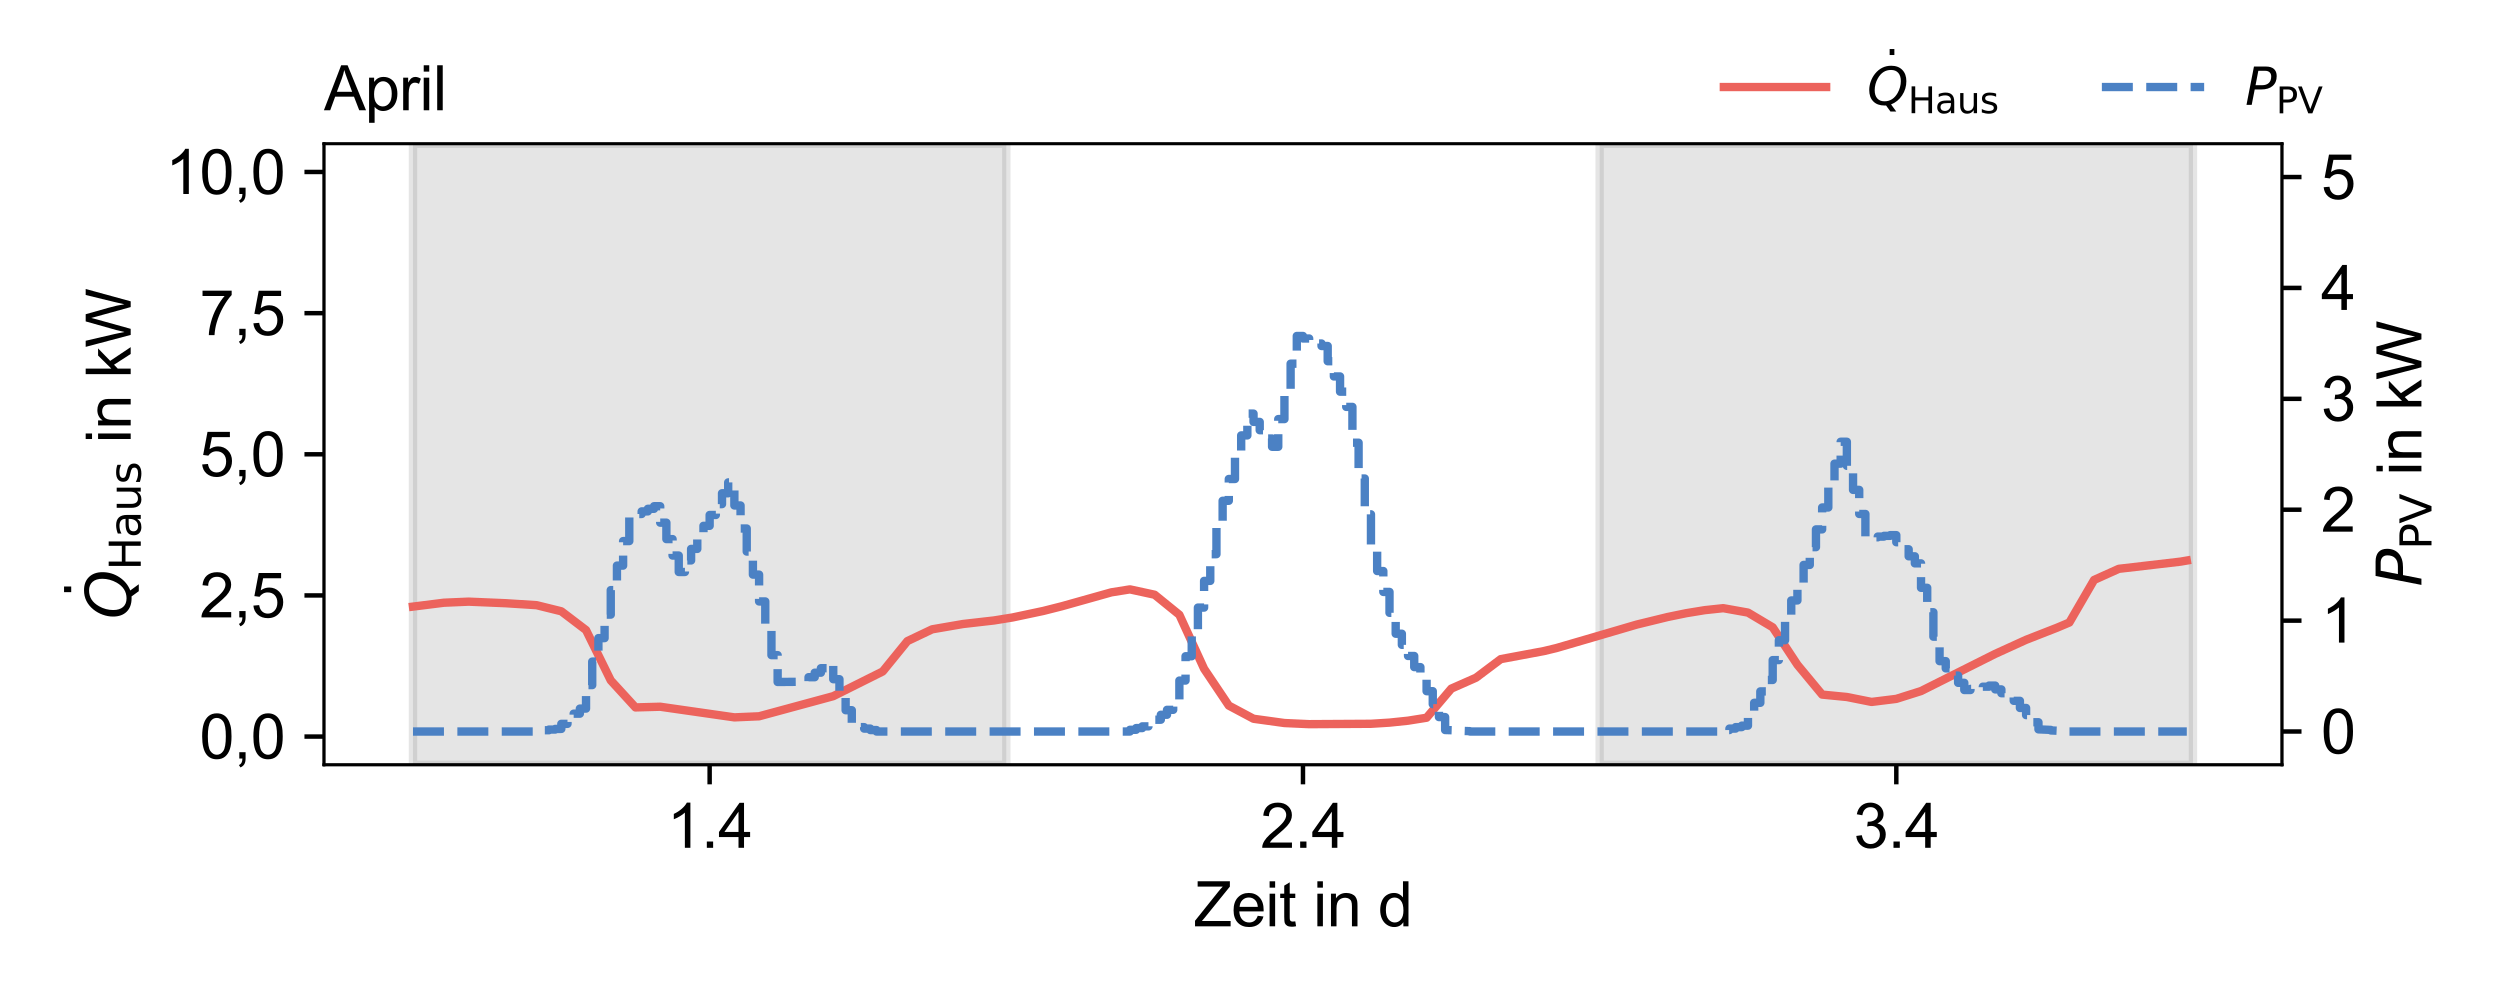 <?xml version="1.0" encoding="utf-8" standalone="no"?>
<!DOCTYPE svg PUBLIC "-//W3C//DTD SVG 1.1//EN"
  "http://www.w3.org/Graphics/SVG/1.1/DTD/svg11.dtd">
<svg xmlns:xlink="http://www.w3.org/1999/xlink" width="447.84pt" height="180pt" viewBox="0 0 447.84 180" xmlns="http://www.w3.org/2000/svg" version="1.1">
 <defs>
  <style type="text/css">*{stroke-linejoin: round; stroke-linecap: butt}</style>
 </defs>
 <g id="figure_1">
  <g id="patch_1">
   <path d="M 0 180 
L 447.84 180 
L 447.84 0 
L 0 0 
z
" style="fill: #ffffff"/>
  </g>
  <g id="axes_1">
   <g id="patch_2">
    <path d="M 58.037 137 
L 408.783 137 
L 408.783 25.754 
L 58.037 25.754 
z
" style="fill: #ffffff"/>
   </g>
   <g id="patch_3">
    <path d="M 73.98 137 
L 73.98 25.754 
L 180.267 25.754 
L 180.267 137 
z
" clip-path="url(#pf528648757)" style="fill: #808080; opacity: 0.2; stroke: #808080; stroke-width: 1.5; stroke-linejoin: miter"/>
   </g>
   <g id="patch_4">
    <path d="M 286.553 137 
L 286.553 25.754 
L 392.84 25.754 
L 392.84 137 
z
" clip-path="url(#pf528648757)" style="fill: #808080; opacity: 0.2; stroke: #808080; stroke-width: 1.5; stroke-linejoin: miter"/>
   </g>
   <g id="matplotlib.axis_1">
    <g id="xtick_1">
     <g id="line2d_1">
      <defs>
       <path id="m13cad25e7e" d="M 0 0 
L 0 3.5 
" style="stroke: #000000; stroke-width: 0.8"/>
      </defs>
      <g>
       <use xlink:href="#m13cad25e7e" x="127.123" y="137" style="stroke: #000000; stroke-width: 0.8"/>
      </g>
     </g>
     <g id="text_1">
      <!-- 1.4 -->
      <g transform="translate(119.478 151.874)scale(0.11 -0.11)">
       <defs>
        <path id="ArialMT-31" d="M 2384 0 
L 1822 0 
L 1822 3584 
Q 1619 3391 1289 3197 
Q 959 3003 697 2906 
L 697 3450 
Q 1169 3672 1522 3987 
Q 1875 4303 2022 4600 
L 2384 4600 
L 2384 0 
z
" transform="scale(0.016)"/>
        <path id="ArialMT-2e" d="M 581 0 
L 581 641 
L 1222 641 
L 1222 0 
L 581 0 
z
" transform="scale(0.016)"/>
        <path id="ArialMT-34" d="M 2069 0 
L 2069 1097 
L 81 1097 
L 81 1613 
L 2172 4581 
L 2631 4581 
L 2631 1613 
L 3250 1613 
L 3250 1097 
L 2631 1097 
L 2631 0 
L 2069 0 
z
M 2069 1613 
L 2069 3678 
L 634 1613 
L 2069 1613 
z
" transform="scale(0.016)"/>
       </defs>
       <use xlink:href="#ArialMT-31"/>
       <use xlink:href="#ArialMT-2e" x="55.615"/>
       <use xlink:href="#ArialMT-34" x="83.398"/>
      </g>
     </g>
    </g>
    <g id="xtick_2">
     <g id="line2d_2">
      <g>
       <use xlink:href="#m13cad25e7e" x="233.41" y="137" style="stroke: #000000; stroke-width: 0.8"/>
      </g>
     </g>
     <g id="text_2">
      <!-- 2.4 -->
      <g transform="translate(225.765 151.874)scale(0.11 -0.11)">
       <defs>
        <path id="ArialMT-32" d="M 3222 541 
L 3222 0 
L 194 0 
Q 188 203 259 391 
Q 375 700 629 1000 
Q 884 1300 1366 1694 
Q 2113 2306 2375 2664 
Q 2638 3022 2638 3341 
Q 2638 3675 2398 3904 
Q 2159 4134 1775 4134 
Q 1369 4134 1125 3890 
Q 881 3647 878 3216 
L 300 3275 
Q 359 3922 746 4261 
Q 1134 4600 1788 4600 
Q 2447 4600 2831 4234 
Q 3216 3869 3216 3328 
Q 3216 3053 3103 2787 
Q 2991 2522 2730 2228 
Q 2469 1934 1863 1422 
Q 1356 997 1212 845 
Q 1069 694 975 541 
L 3222 541 
z
" transform="scale(0.016)"/>
       </defs>
       <use xlink:href="#ArialMT-32"/>
       <use xlink:href="#ArialMT-2e" x="55.615"/>
       <use xlink:href="#ArialMT-34" x="83.398"/>
      </g>
     </g>
    </g>
    <g id="xtick_3">
     <g id="line2d_3">
      <g>
       <use xlink:href="#m13cad25e7e" x="339.697" y="137" style="stroke: #000000; stroke-width: 0.8"/>
      </g>
     </g>
     <g id="text_3">
      <!-- 3.4 -->
      <g transform="translate(332.052 151.874)scale(0.11 -0.11)">
       <defs>
        <path id="ArialMT-33" d="M 269 1209 
L 831 1284 
Q 928 806 1161 595 
Q 1394 384 1728 384 
Q 2125 384 2398 659 
Q 2672 934 2672 1341 
Q 2672 1728 2419 1979 
Q 2166 2231 1775 2231 
Q 1616 2231 1378 2169 
L 1441 2663 
Q 1497 2656 1531 2656 
Q 1891 2656 2178 2843 
Q 2466 3031 2466 3422 
Q 2466 3731 2256 3934 
Q 2047 4138 1716 4138 
Q 1388 4138 1169 3931 
Q 950 3725 888 3313 
L 325 3413 
Q 428 3978 793 4289 
Q 1159 4600 1703 4600 
Q 2078 4600 2393 4439 
Q 2709 4278 2876 4000 
Q 3044 3722 3044 3409 
Q 3044 3113 2884 2869 
Q 2725 2625 2413 2481 
Q 2819 2388 3044 2092 
Q 3269 1797 3269 1353 
Q 3269 753 2831 336 
Q 2394 -81 1725 -81 
Q 1122 -81 723 278 
Q 325 638 269 1209 
z
" transform="scale(0.016)"/>
       </defs>
       <use xlink:href="#ArialMT-33"/>
       <use xlink:href="#ArialMT-2e" x="55.615"/>
       <use xlink:href="#ArialMT-34" x="83.398"/>
      </g>
     </g>
    </g>
    <g id="text_4">
     <!-- Zeit in d -->
     <g transform="translate(213.847 165.934)scale(0.11 -0.11)">
      <defs>
       <path id="ArialMT-5a" d="M 128 0 
L 128 563 
L 2475 3497 
Q 2725 3809 2950 4041 
L 394 4041 
L 394 4581 
L 3675 4581 
L 3675 4041 
L 1103 863 
L 825 541 
L 3750 541 
L 3750 0 
L 128 0 
z
" transform="scale(0.016)"/>
       <path id="ArialMT-65" d="M 2694 1069 
L 3275 997 
Q 3138 488 2766 206 
Q 2394 -75 1816 -75 
Q 1088 -75 661 373 
Q 234 822 234 1631 
Q 234 2469 665 2931 
Q 1097 3394 1784 3394 
Q 2450 3394 2872 2941 
Q 3294 2488 3294 1666 
Q 3294 1616 3291 1516 
L 816 1516 
Q 847 969 1125 678 
Q 1403 388 1819 388 
Q 2128 388 2347 550 
Q 2566 713 2694 1069 
z
M 847 1978 
L 2700 1978 
Q 2663 2397 2488 2606 
Q 2219 2931 1791 2931 
Q 1403 2931 1139 2672 
Q 875 2413 847 1978 
z
" transform="scale(0.016)"/>
       <path id="ArialMT-69" d="M 425 3934 
L 425 4581 
L 988 4581 
L 988 3934 
L 425 3934 
z
M 425 0 
L 425 3319 
L 988 3319 
L 988 0 
L 425 0 
z
" transform="scale(0.016)"/>
       <path id="ArialMT-74" d="M 1650 503 
L 1731 6 
Q 1494 -44 1306 -44 
Q 1000 -44 831 53 
Q 663 150 594 308 
Q 525 466 525 972 
L 525 2881 
L 113 2881 
L 113 3319 
L 525 3319 
L 525 4141 
L 1084 4478 
L 1084 3319 
L 1650 3319 
L 1650 2881 
L 1084 2881 
L 1084 941 
Q 1084 700 1114 631 
Q 1144 563 1211 522 
Q 1278 481 1403 481 
Q 1497 481 1650 503 
z
" transform="scale(0.016)"/>
       <path id="ArialMT-20" transform="scale(0.016)"/>
       <path id="ArialMT-6e" d="M 422 0 
L 422 3319 
L 928 3319 
L 928 2847 
Q 1294 3394 1984 3394 
Q 2284 3394 2536 3286 
Q 2788 3178 2913 3003 
Q 3038 2828 3088 2588 
Q 3119 2431 3119 2041 
L 3119 0 
L 2556 0 
L 2556 2019 
Q 2556 2363 2490 2533 
Q 2425 2703 2258 2804 
Q 2091 2906 1866 2906 
Q 1506 2906 1245 2678 
Q 984 2450 984 1813 
L 984 0 
L 422 0 
z
" transform="scale(0.016)"/>
       <path id="ArialMT-64" d="M 2575 0 
L 2575 419 
Q 2259 -75 1647 -75 
Q 1250 -75 917 144 
Q 584 363 401 755 
Q 219 1147 219 1656 
Q 219 2153 384 2558 
Q 550 2963 881 3178 
Q 1213 3394 1622 3394 
Q 1922 3394 2156 3267 
Q 2391 3141 2538 2938 
L 2538 4581 
L 3097 4581 
L 3097 0 
L 2575 0 
z
M 797 1656 
Q 797 1019 1065 703 
Q 1334 388 1700 388 
Q 2069 388 2326 689 
Q 2584 991 2584 1609 
Q 2584 2291 2321 2609 
Q 2059 2928 1675 2928 
Q 1300 2928 1048 2622 
Q 797 2316 797 1656 
z
" transform="scale(0.016)"/>
      </defs>
      <use xlink:href="#ArialMT-5a"/>
      <use xlink:href="#ArialMT-65" x="61.084"/>
      <use xlink:href="#ArialMT-69" x="116.699"/>
      <use xlink:href="#ArialMT-74" x="138.916"/>
      <use xlink:href="#ArialMT-20" x="166.699"/>
      <use xlink:href="#ArialMT-69" x="194.482"/>
      <use xlink:href="#ArialMT-6e" x="216.699"/>
      <use xlink:href="#ArialMT-20" x="272.314"/>
      <use xlink:href="#ArialMT-64" x="300.098"/>
     </g>
    </g>
   </g>
   <g id="matplotlib.axis_2">
    <g id="ytick_1">
     <g id="line2d_4">
      <defs>
       <path id="md2d2d62aac" d="M 0 0 
L -3.5 0 
" style="stroke: #000000; stroke-width: 0.8"/>
      </defs>
      <g>
       <use xlink:href="#md2d2d62aac" x="58.037" y="131.944" style="stroke: #000000; stroke-width: 0.8"/>
      </g>
     </g>
     <g id="text_5">
      <!-- 0,0 -->
      <g transform="translate(35.747 135.88)scale(0.11 -0.11)">
       <defs>
        <path id="ArialMT-30" d="M 266 2259 
Q 266 3072 433 3567 
Q 600 4063 929 4331 
Q 1259 4600 1759 4600 
Q 2128 4600 2406 4451 
Q 2684 4303 2865 4023 
Q 3047 3744 3150 3342 
Q 3253 2941 3253 2259 
Q 3253 1453 3087 958 
Q 2922 463 2592 192 
Q 2263 -78 1759 -78 
Q 1097 -78 719 397 
Q 266 969 266 2259 
z
M 844 2259 
Q 844 1131 1108 757 
Q 1372 384 1759 384 
Q 2147 384 2411 759 
Q 2675 1134 2675 2259 
Q 2675 3391 2411 3762 
Q 2147 4134 1753 4134 
Q 1366 4134 1134 3806 
Q 844 3388 844 2259 
z
" transform="scale(0.016)"/>
        <path id="ArialMT-2c" d="M 569 0 
L 569 641 
L 1209 641 
L 1209 0 
Q 1209 -353 1084 -570 
Q 959 -788 688 -906 
L 531 -666 
Q 709 -588 793 -436 
Q 878 -284 888 0 
L 569 0 
z
" transform="scale(0.016)"/>
       </defs>
       <use xlink:href="#ArialMT-30"/>
       <use xlink:href="#ArialMT-2c" x="55.615"/>
       <use xlink:href="#ArialMT-30" x="83.398"/>
      </g>
     </g>
    </g>
    <g id="ytick_2">
     <g id="line2d_5">
      <g>
       <use xlink:href="#md2d2d62aac" x="58.037" y="106.66" style="stroke: #000000; stroke-width: 0.8"/>
      </g>
     </g>
     <g id="text_6">
      <!-- 2,5 -->
      <g transform="translate(35.747 110.597)scale(0.11 -0.11)">
       <defs>
        <path id="ArialMT-35" d="M 266 1200 
L 856 1250 
Q 922 819 1161 601 
Q 1400 384 1738 384 
Q 2144 384 2425 690 
Q 2706 997 2706 1503 
Q 2706 1984 2436 2262 
Q 2166 2541 1728 2541 
Q 1456 2541 1237 2417 
Q 1019 2294 894 2097 
L 366 2166 
L 809 4519 
L 3088 4519 
L 3088 3981 
L 1259 3981 
L 1013 2750 
Q 1425 3038 1878 3038 
Q 2478 3038 2890 2622 
Q 3303 2206 3303 1553 
Q 3303 931 2941 478 
Q 2500 -78 1738 -78 
Q 1113 -78 717 272 
Q 322 622 266 1200 
z
" transform="scale(0.016)"/>
       </defs>
       <use xlink:href="#ArialMT-32"/>
       <use xlink:href="#ArialMT-2c" x="55.615"/>
       <use xlink:href="#ArialMT-35" x="83.398"/>
      </g>
     </g>
    </g>
    <g id="ytick_3">
     <g id="line2d_6">
      <g>
       <use xlink:href="#md2d2d62aac" x="58.037" y="81.377" style="stroke: #000000; stroke-width: 0.8"/>
      </g>
     </g>
     <g id="text_7">
      <!-- 5,0 -->
      <g transform="translate(35.747 85.314)scale(0.11 -0.11)">
       <use xlink:href="#ArialMT-35"/>
       <use xlink:href="#ArialMT-2c" x="55.615"/>
       <use xlink:href="#ArialMT-30" x="83.398"/>
      </g>
     </g>
    </g>
    <g id="ytick_4">
     <g id="line2d_7">
      <g>
       <use xlink:href="#md2d2d62aac" x="58.037" y="56.094" style="stroke: #000000; stroke-width: 0.8"/>
      </g>
     </g>
     <g id="text_8">
      <!-- 7,5 -->
      <g transform="translate(35.747 60.03)scale(0.11 -0.11)">
       <defs>
        <path id="ArialMT-37" d="M 303 3981 
L 303 4522 
L 3269 4522 
L 3269 4084 
Q 2831 3619 2401 2847 
Q 1972 2075 1738 1259 
Q 1569 684 1522 0 
L 944 0 
Q 953 541 1156 1306 
Q 1359 2072 1739 2783 
Q 2119 3494 2547 3981 
L 303 3981 
z
" transform="scale(0.016)"/>
       </defs>
       <use xlink:href="#ArialMT-37"/>
       <use xlink:href="#ArialMT-2c" x="55.615"/>
       <use xlink:href="#ArialMT-35" x="83.398"/>
      </g>
     </g>
    </g>
    <g id="ytick_5">
     <g id="line2d_8">
      <g>
       <use xlink:href="#md2d2d62aac" x="58.037" y="30.81" style="stroke: #000000; stroke-width: 0.8"/>
      </g>
     </g>
     <g id="text_9">
      <!-- 10,0 -->
      <g transform="translate(29.63 34.747)scale(0.11 -0.11)">
       <use xlink:href="#ArialMT-31"/>
       <use xlink:href="#ArialMT-30" x="55.615"/>
       <use xlink:href="#ArialMT-2c" x="111.23"/>
       <use xlink:href="#ArialMT-30" x="139.014"/>
      </g>
     </g>
    </g>
    <g id="text_10">
     <!-- $\dot{Q}_{\mathrm{Haus}}$ in kW -->
     <g transform="translate(23.444 110.912)rotate(-90)scale(0.11 -0.11)">
      <defs>
       <path id="DejaVuSans-307" d="M -1894 4863 
L -1319 4863 
L -1319 4134 
L -1894 4134 
L -1894 4863 
z
M -1600 3584 
L -1600 3584 
z
" transform="scale(0.016)"/>
       <path id="DejaVuSans-Oblique-51" d="M 2309 -84 
Q 2275 -88 2237 -89 
Q 2200 -91 2125 -91 
Q 1250 -91 756 411 
Q 263 913 263 1797 
Q 263 2319 452 2844 
Q 641 3369 978 3788 
Q 1369 4269 1858 4509 
Q 2347 4750 2938 4750 
Q 3794 4750 4287 4245 
Q 4781 3741 4781 2869 
Q 4781 1928 4265 1147 
Q 3750 366 2919 44 
L 3553 -825 
L 2847 -825 
L 2309 -84 
z
M 2919 4238 
Q 2400 4238 2003 3986 
Q 1606 3734 1313 3219 
Q 1125 2891 1026 2522 
Q 928 2153 928 1778 
Q 928 1128 1239 775 
Q 1550 422 2119 422 
Q 2631 422 3032 676 
Q 3434 931 3719 1434 
Q 3909 1772 4009 2142 
Q 4109 2513 4109 2881 
Q 4109 3528 3796 3883 
Q 3484 4238 2919 4238 
z
" transform="scale(0.016)"/>
       <path id="DejaVuSans-48" d="M 628 4666 
L 1259 4666 
L 1259 2753 
L 3553 2753 
L 3553 4666 
L 4184 4666 
L 4184 0 
L 3553 0 
L 3553 2222 
L 1259 2222 
L 1259 0 
L 628 0 
L 628 4666 
z
" transform="scale(0.016)"/>
       <path id="DejaVuSans-61" d="M 2194 1759 
Q 1497 1759 1228 1600 
Q 959 1441 959 1056 
Q 959 750 1161 570 
Q 1363 391 1709 391 
Q 2188 391 2477 730 
Q 2766 1069 2766 1631 
L 2766 1759 
L 2194 1759 
z
M 3341 1997 
L 3341 0 
L 2766 0 
L 2766 531 
Q 2569 213 2275 61 
Q 1981 -91 1556 -91 
Q 1019 -91 701 211 
Q 384 513 384 1019 
Q 384 1609 779 1909 
Q 1175 2209 1959 2209 
L 2766 2209 
L 2766 2266 
Q 2766 2663 2505 2880 
Q 2244 3097 1772 3097 
Q 1472 3097 1187 3025 
Q 903 2953 641 2809 
L 641 3341 
Q 956 3463 1253 3523 
Q 1550 3584 1831 3584 
Q 2591 3584 2966 3190 
Q 3341 2797 3341 1997 
z
" transform="scale(0.016)"/>
       <path id="DejaVuSans-75" d="M 544 1381 
L 544 3500 
L 1119 3500 
L 1119 1403 
Q 1119 906 1312 657 
Q 1506 409 1894 409 
Q 2359 409 2629 706 
Q 2900 1003 2900 1516 
L 2900 3500 
L 3475 3500 
L 3475 0 
L 2900 0 
L 2900 538 
Q 2691 219 2414 64 
Q 2138 -91 1772 -91 
Q 1169 -91 856 284 
Q 544 659 544 1381 
z
M 1991 3584 
L 1991 3584 
z
" transform="scale(0.016)"/>
       <path id="DejaVuSans-73" d="M 2834 3397 
L 2834 2853 
Q 2591 2978 2328 3040 
Q 2066 3103 1784 3103 
Q 1356 3103 1142 2972 
Q 928 2841 928 2578 
Q 928 2378 1081 2264 
Q 1234 2150 1697 2047 
L 1894 2003 
Q 2506 1872 2764 1633 
Q 3022 1394 3022 966 
Q 3022 478 2636 193 
Q 2250 -91 1575 -91 
Q 1294 -91 989 -36 
Q 684 19 347 128 
L 347 722 
Q 666 556 975 473 
Q 1284 391 1588 391 
Q 1994 391 2212 530 
Q 2431 669 2431 922 
Q 2431 1156 2273 1281 
Q 2116 1406 1581 1522 
L 1381 1569 
Q 847 1681 609 1914 
Q 372 2147 372 2553 
Q 372 3047 722 3315 
Q 1072 3584 1716 3584 
Q 2034 3584 2315 3537 
Q 2597 3491 2834 3397 
z
" transform="scale(0.016)"/>
       <path id="ArialMT-6b" d="M 425 0 
L 425 4581 
L 988 4581 
L 988 1969 
L 2319 3319 
L 3047 3319 
L 1778 2088 
L 3175 0 
L 2481 0 
L 1384 1697 
L 988 1316 
L 988 0 
L 425 0 
z
" transform="scale(0.016)"/>
       <path id="ArialMT-57" d="M 1294 0 
L 78 4581 
L 700 4581 
L 1397 1578 
Q 1509 1106 1591 641 
Q 1766 1375 1797 1488 
L 2669 4581 
L 3400 4581 
L 4056 2263 
Q 4303 1400 4413 641 
Q 4500 1075 4641 1638 
L 5359 4581 
L 5969 4581 
L 4713 0 
L 4128 0 
L 3163 3491 
Q 3041 3928 3019 4028 
Q 2947 3713 2884 3491 
L 1913 0 
L 1294 0 
z
" transform="scale(0.016)"/>
      </defs>
      <use xlink:href="#DejaVuSans-307" transform="translate(74.271 31.016)"/>
      <use xlink:href="#DejaVuSans-Oblique-51" transform="translate(0 0.297)"/>
      <use xlink:href="#DejaVuSans-48" transform="translate(79.668 -16.109)scale(0.7)"/>
      <use xlink:href="#DejaVuSans-61" transform="translate(132.305 -16.109)scale(0.7)"/>
      <use xlink:href="#DejaVuSans-75" transform="translate(175.2 -16.109)scale(0.7)"/>
      <use xlink:href="#DejaVuSans-73" transform="translate(219.565 -16.109)scale(0.7)"/>
      <use xlink:href="#ArialMT-20" transform="translate(258.77 0.297)"/>
      <use xlink:href="#ArialMT-69" transform="translate(286.553 0.297)"/>
      <use xlink:href="#ArialMT-6e" transform="translate(308.77 0.297)"/>
      <use xlink:href="#ArialMT-20" transform="translate(364.385 0.297)"/>
      <use xlink:href="#ArialMT-6b" transform="translate(392.168 0.297)"/>
      <use xlink:href="#ArialMT-57" transform="translate(442.168 0.297)"/>
     </g>
    </g>
   </g>
   <g id="line2d_9">
    <path d="M 73.98 108.665 
L 79.516 107.969 
L 83.944 107.777 
L 90.587 108.058 
L 96.123 108.41 
L 100.552 109.504 
L 104.98 112.872 
L 109.409 121.884 
L 113.838 126.724 
L 118.266 126.601 
L 131.552 128.506 
L 135.981 128.314 
L 149.266 124.708 
L 158.124 120.285 
L 162.552 114.841 
L 166.981 112.734 
L 172.517 111.78 
L 178.052 111.148 
L 181.374 110.612 
L 186.91 109.439 
L 190.231 108.597 
L 199.088 106.109 
L 202.41 105.579 
L 206.838 106.537 
L 211.267 110.13 
L 215.696 119.801 
L 220.124 126.396 
L 224.553 128.756 
L 230.089 129.521 
L 234.517 129.724 
L 245.589 129.657 
L 248.91 129.448 
L 252.232 129.101 
L 255.553 128.571 
L 259.982 123.357 
L 264.41 121.401 
L 268.839 118.073 
L 276.589 116.626 
L 278.803 116.092 
L 285.446 114.155 
L 293.196 111.883 
L 298.732 110.529 
L 302.054 109.846 
L 305.375 109.302 
L 308.696 108.946 
L 313.125 109.737 
L 317.554 112.374 
L 321.982 119.082 
L 326.411 124.426 
L 330.84 124.857 
L 335.268 125.742 
L 339.697 125.193 
L 344.125 123.794 
L 357.411 117.134 
L 362.947 114.612 
L 368.483 112.448 
L 370.697 111.515 
L 375.126 103.886 
L 379.554 101.897 
L 390.626 100.606 
L 391.733 100.416 
L 391.733 100.416 
" clip-path="url(#pf528648757)" style="fill: none; stroke: #ec635c; stroke-width: 1.5; stroke-linecap: square"/>
   </g>
   <g id="patch_5">
    <path d="M 58.037 137 
L 58.037 25.754 
" style="fill: none; stroke: #000000; stroke-width: 0.5; stroke-linejoin: miter; stroke-linecap: square"/>
   </g>
   <g id="patch_6">
    <path d="M 408.783 137 
L 408.783 25.754 
" style="fill: none; stroke: #000000; stroke-width: 0.5; stroke-linejoin: miter; stroke-linecap: square"/>
   </g>
   <g id="patch_7">
    <path d="M 58.037 137 
L 408.783 137 
" style="fill: none; stroke: #000000; stroke-width: 0.5; stroke-linejoin: miter; stroke-linecap: square"/>
   </g>
   <g id="patch_8">
    <path d="M 58.037 25.754 
L 408.783 25.754 
" style="fill: none; stroke: #000000; stroke-width: 0.5; stroke-linejoin: miter; stroke-linecap: square"/>
   </g>
   <g id="text_11">
    <!-- April -->
    <g transform="translate(58.037 19.754)scale(0.11 -0.11)">
     <defs>
      <path id="ArialMT-41" d="M -9 0 
L 1750 4581 
L 2403 4581 
L 4278 0 
L 3588 0 
L 3053 1388 
L 1138 1388 
L 634 0 
L -9 0 
z
M 1313 1881 
L 2866 1881 
L 2388 3150 
Q 2169 3728 2063 4100 
Q 1975 3659 1816 3225 
L 1313 1881 
z
" transform="scale(0.016)"/>
      <path id="ArialMT-70" d="M 422 -1272 
L 422 3319 
L 934 3319 
L 934 2888 
Q 1116 3141 1344 3267 
Q 1572 3394 1897 3394 
Q 2322 3394 2647 3175 
Q 2972 2956 3137 2557 
Q 3303 2159 3303 1684 
Q 3303 1175 3120 767 
Q 2938 359 2589 142 
Q 2241 -75 1856 -75 
Q 1575 -75 1351 44 
Q 1128 163 984 344 
L 984 -1272 
L 422 -1272 
z
M 931 1641 
Q 931 1000 1190 694 
Q 1450 388 1819 388 
Q 2194 388 2461 705 
Q 2728 1022 2728 1688 
Q 2728 2322 2467 2637 
Q 2206 2953 1844 2953 
Q 1484 2953 1207 2617 
Q 931 2281 931 1641 
z
" transform="scale(0.016)"/>
      <path id="ArialMT-72" d="M 416 0 
L 416 3319 
L 922 3319 
L 922 2816 
Q 1116 3169 1280 3281 
Q 1444 3394 1641 3394 
Q 1925 3394 2219 3213 
L 2025 2691 
Q 1819 2813 1613 2813 
Q 1428 2813 1281 2702 
Q 1134 2591 1072 2394 
Q 978 2094 978 1738 
L 978 0 
L 416 0 
z
" transform="scale(0.016)"/>
      <path id="ArialMT-6c" d="M 409 0 
L 409 4581 
L 972 4581 
L 972 0 
L 409 0 
z
" transform="scale(0.016)"/>
     </defs>
     <use xlink:href="#ArialMT-41"/>
     <use xlink:href="#ArialMT-70" x="66.699"/>
     <use xlink:href="#ArialMT-72" x="122.314"/>
     <use xlink:href="#ArialMT-69" x="155.615"/>
     <use xlink:href="#ArialMT-6c" x="177.832"/>
    </g>
   </g>
  </g>
  <g id="axes_2">
   <g id="matplotlib.axis_3">
    <g id="ytick_6">
     <g id="line2d_10">
      <defs>
       <path id="m362cc96e8e" d="M 0 0 
L 3.5 0 
" style="stroke: #000000; stroke-width: 0.8"/>
      </defs>
      <g>
       <use xlink:href="#m362cc96e8e" x="408.783" y="131.041" style="stroke: #000000; stroke-width: 0.8"/>
      </g>
     </g>
     <g id="text_12">
      <!-- 0 -->
      <g transform="translate(415.783 134.977)scale(0.11 -0.11)">
       <use xlink:href="#ArialMT-30"/>
      </g>
     </g>
    </g>
    <g id="ytick_7">
     <g id="line2d_11">
      <g>
       <use xlink:href="#m362cc96e8e" x="408.783" y="111.175" style="stroke: #000000; stroke-width: 0.8"/>
      </g>
     </g>
     <g id="text_13">
      <!-- 1 -->
      <g transform="translate(415.783 115.112)scale(0.11 -0.11)">
       <use xlink:href="#ArialMT-31"/>
      </g>
     </g>
    </g>
    <g id="ytick_8">
     <g id="line2d_12">
      <g>
       <use xlink:href="#m362cc96e8e" x="408.783" y="91.31" style="stroke: #000000; stroke-width: 0.8"/>
      </g>
     </g>
     <g id="text_14">
      <!-- 2 -->
      <g transform="translate(415.783 95.246)scale(0.11 -0.11)">
       <use xlink:href="#ArialMT-32"/>
      </g>
     </g>
    </g>
    <g id="ytick_9">
     <g id="line2d_13">
      <g>
       <use xlink:href="#m362cc96e8e" x="408.783" y="71.444" style="stroke: #000000; stroke-width: 0.8"/>
      </g>
     </g>
     <g id="text_15">
      <!-- 3 -->
      <g transform="translate(415.783 75.381)scale(0.11 -0.11)">
       <use xlink:href="#ArialMT-33"/>
      </g>
     </g>
    </g>
    <g id="ytick_10">
     <g id="line2d_14">
      <g>
       <use xlink:href="#m362cc96e8e" x="408.783" y="51.579" style="stroke: #000000; stroke-width: 0.8"/>
      </g>
     </g>
     <g id="text_16">
      <!-- 4 -->
      <g transform="translate(415.783 55.516)scale(0.11 -0.11)">
       <use xlink:href="#ArialMT-34"/>
      </g>
     </g>
    </g>
    <g id="ytick_11">
     <g id="line2d_15">
      <g>
       <use xlink:href="#m362cc96e8e" x="408.783" y="31.713" style="stroke: #000000; stroke-width: 0.8"/>
      </g>
     </g>
     <g id="text_17">
      <!-- 5 -->
      <g transform="translate(415.783 35.65)scale(0.11 -0.11)">
       <use xlink:href="#ArialMT-35"/>
      </g>
     </g>
    </g>
    <g id="text_18">
     <!-- $P_{\mathrm{PV}}$ in kW -->
     <g transform="translate(433.774 105.082)rotate(-90)scale(0.11 -0.11)">
      <defs>
       <path id="DejaVuSans-Oblique-50" d="M 1081 4666 
L 2541 4666 
Q 3178 4666 3512 4369 
Q 3847 4072 3847 3500 
Q 3847 2731 3353 2303 
Q 2859 1875 1966 1875 
L 1172 1875 
L 806 0 
L 172 0 
L 1081 4666 
z
M 1613 4147 
L 1275 2394 
L 2069 2394 
Q 2606 2394 2893 2669 
Q 3181 2944 3181 3456 
Q 3181 3784 2986 3965 
Q 2791 4147 2438 4147 
L 1613 4147 
z
" transform="scale(0.016)"/>
       <path id="DejaVuSans-50" d="M 1259 4147 
L 1259 2394 
L 2053 2394 
Q 2494 2394 2734 2622 
Q 2975 2850 2975 3272 
Q 2975 3691 2734 3919 
Q 2494 4147 2053 4147 
L 1259 4147 
z
M 628 4666 
L 2053 4666 
Q 2838 4666 3239 4311 
Q 3641 3956 3641 3272 
Q 3641 2581 3239 2228 
Q 2838 1875 2053 1875 
L 1259 1875 
L 1259 0 
L 628 0 
L 628 4666 
z
" transform="scale(0.016)"/>
       <path id="DejaVuSans-56" d="M 1831 0 
L 50 4666 
L 709 4666 
L 2188 738 
L 3669 4666 
L 4325 4666 
L 2547 0 
L 1831 0 
z
" transform="scale(0.016)"/>
      </defs>
      <use xlink:href="#DejaVuSans-Oblique-50" transform="translate(0 0.094)"/>
      <use xlink:href="#DejaVuSans-50" transform="translate(60.303 -16.312)scale(0.7)"/>
      <use xlink:href="#DejaVuSans-56" transform="translate(102.515 -16.312)scale(0.7)"/>
      <use xlink:href="#ArialMT-20" transform="translate(153.135 0.094)"/>
      <use xlink:href="#ArialMT-69" transform="translate(180.918 0.094)"/>
      <use xlink:href="#ArialMT-6e" transform="translate(203.135 0.094)"/>
      <use xlink:href="#ArialMT-20" transform="translate(258.75 0.094)"/>
      <use xlink:href="#ArialMT-6b" transform="translate(286.533 0.094)"/>
      <use xlink:href="#ArialMT-57" transform="translate(336.533 0.094)"/>
     </g>
    </g>
   </g>
   <g id="line2d_16">
    <path d="M 73.98 131.041 
L 96.123 131.041 
L 96.123 130.925 
L 97.23 130.925 
L 97.23 130.809 
L 98.337 130.809 
L 98.337 130.694 
L 99.445 130.694 
L 99.445 130.578 
L 100.552 130.578 
L 100.552 129.668 
L 101.659 129.668 
L 101.659 128.757 
L 102.766 128.757 
L 102.766 127.846 
L 103.873 127.846 
L 103.873 126.936 
L 104.98 126.936 
L 104.98 122.727 
L 106.087 122.727 
L 106.087 118.519 
L 107.195 118.519 
L 107.195 114.31 
L 108.302 114.31 
L 108.302 110.102 
L 109.409 110.102 
L 109.409 105.711 
L 110.516 105.711 
L 110.516 101.32 
L 111.623 101.32 
L 111.623 96.928 
L 112.73 96.928 
L 112.73 92.537 
L 113.838 92.537 
L 113.838 92.074 
L 114.945 92.074 
L 114.945 91.61 
L 116.052 91.61 
L 116.052 91.146 
L 117.159 91.146 
L 117.159 90.682 
L 118.266 90.682 
L 118.266 93.628 
L 119.373 93.628 
L 119.373 96.572 
L 120.48 96.572 
L 120.48 99.518 
L 121.588 99.518 
L 121.588 102.463 
L 122.695 102.463 
L 122.695 100.395 
L 123.802 100.395 
L 123.802 98.329 
L 124.909 98.329 
L 124.909 96.261 
L 126.016 96.261 
L 126.016 94.194 
L 127.123 94.194 
L 127.123 92.25 
L 128.231 92.25 
L 128.231 90.306 
L 129.338 90.306 
L 129.338 88.362 
L 130.445 88.362 
L 130.445 86.418 
L 131.552 86.418 
L 131.552 90.547 
L 132.659 90.547 
L 132.659 94.675 
L 133.766 94.675 
L 133.766 98.804 
L 134.873 98.804 
L 134.873 102.933 
L 135.981 102.933 
L 135.981 107.742 
L 137.088 107.742 
L 137.088 112.55 
L 138.195 112.55 
L 138.195 117.359 
L 139.302 117.359 
L 139.302 122.167 
L 144.838 122.119 
L 144.838 121.312 
L 145.945 121.312 
L 145.945 120.506 
L 147.052 120.506 
L 147.052 119.699 
L 148.159 119.699 
L 148.159 118.893 
L 149.266 118.893 
L 149.266 121.669 
L 150.374 121.669 
L 150.374 124.445 
L 151.481 124.445 
L 151.481 127.222 
L 152.588 127.222 
L 152.588 129.998 
L 153.695 129.998 
L 153.695 130.259 
L 154.802 130.259 
L 154.802 130.519 
L 155.909 130.519 
L 155.909 130.78 
L 157.017 130.78 
L 157.017 131.041 
L 202.41 131.041 
L 202.41 130.733 
L 203.517 130.733 
L 203.517 130.426 
L 204.624 130.426 
L 204.624 130.119 
L 205.731 130.119 
L 205.731 129.812 
L 206.838 129.812 
L 206.838 128.927 
L 207.946 128.927 
L 207.946 128.041 
L 209.053 128.041 
L 209.053 127.156 
L 210.16 127.156 
L 210.16 126.271 
L 211.267 126.271 
L 211.267 121.914 
L 212.374 121.914 
L 212.374 117.557 
L 213.481 117.557 
L 213.481 113.199 
L 214.588 113.199 
L 214.588 108.842 
L 215.696 108.842 
L 215.696 104.059 
L 216.803 104.059 
L 216.803 99.275 
L 217.91 99.275 
L 217.91 94.491 
L 219.017 94.491 
L 219.017 89.708 
L 220.124 89.708 
L 220.124 85.804 
L 221.231 85.804 
L 221.231 81.901 
L 222.339 81.901 
L 222.339 77.997 
L 223.446 77.997 
L 223.446 74.093 
L 224.553 74.093 
L 224.553 75.579 
L 225.66 75.579 
L 225.66 77.064 
L 226.767 77.064 
L 226.767 78.55 
L 227.874 78.55 
L 227.874 80.035 
L 228.981 80.035 
L 228.981 75.073 
L 230.089 75.073 
L 230.089 70.111 
L 231.196 70.111 
L 231.196 65.149 
L 232.303 65.149 
L 232.303 60.188 
L 233.41 60.188 
L 233.41 60.636 
L 234.517 60.636 
L 234.517 61.085 
L 235.624 61.085 
L 235.624 61.533 
L 236.732 61.533 
L 236.732 61.981 
L 237.839 61.981 
L 237.839 64.708 
L 238.946 64.708 
L 238.946 67.435 
L 240.053 67.435 
L 240.053 70.162 
L 241.16 70.162 
L 241.16 72.889 
L 242.267 72.889 
L 242.267 79.304 
L 243.374 79.304 
L 243.374 85.718 
L 244.482 85.718 
L 244.482 92.133 
L 245.589 92.133 
L 245.589 98.548 
L 246.696 98.548 
L 246.696 102.291 
L 247.803 102.291 
L 247.803 106.035 
L 248.91 106.035 
L 248.91 109.779 
L 250.017 109.779 
L 250.017 113.522 
L 251.125 113.522 
L 251.125 115.515 
L 252.232 115.515 
L 252.232 117.509 
L 253.339 117.509 
L 253.339 119.502 
L 254.446 119.502 
L 254.446 121.495 
L 255.553 121.495 
L 255.553 123.815 
L 256.66 123.815 
L 256.66 126.135 
L 257.767 126.135 
L 257.767 128.455 
L 258.875 128.455 
L 258.875 130.774 
L 261.089 130.841 
L 261.089 130.908 
L 263.303 130.974 
L 263.303 131.041 
L 308.696 131.041 
L 308.696 130.778 
L 309.804 130.778 
L 309.804 130.515 
L 310.911 130.515 
L 310.911 130.252 
L 312.018 130.252 
L 312.018 129.99 
L 313.125 129.99 
L 313.125 127.945 
L 314.232 127.945 
L 314.232 125.899 
L 315.339 125.899 
L 315.339 123.853 
L 316.447 123.853 
L 316.447 121.808 
L 317.554 121.808 
L 317.554 118.247 
L 318.661 118.247 
L 318.661 114.687 
L 319.768 114.687 
L 319.768 111.126 
L 320.875 111.126 
L 320.875 107.565 
L 321.982 107.565 
L 321.982 104.382 
L 323.089 104.382 
L 323.089 101.2 
L 324.197 101.2 
L 324.197 98.017 
L 325.304 98.017 
L 325.304 94.835 
L 326.411 94.835 
L 326.411 90.909 
L 327.518 90.909 
L 327.518 86.984 
L 328.625 86.984 
L 328.625 83.059 
L 329.732 83.059 
L 329.732 79.134 
L 330.84 79.134 
L 330.84 83.445 
L 331.947 83.445 
L 331.947 87.756 
L 333.054 87.756 
L 333.054 92.068 
L 334.161 92.068 
L 334.161 96.379 
L 335.268 96.379 
L 335.268 96.251 
L 336.375 96.251 
L 336.375 96.122 
L 337.482 96.122 
L 337.482 95.993 
L 338.59 95.993 
L 338.59 95.864 
L 339.697 95.864 
L 339.697 97.128 
L 340.804 97.128 
L 340.804 98.391 
L 341.911 98.391 
L 341.911 99.655 
L 343.018 99.655 
L 343.018 100.919 
L 344.125 100.919 
L 344.125 105.297 
L 345.233 105.297 
L 345.233 109.677 
L 346.34 109.677 
L 346.34 114.056 
L 347.447 114.056 
L 347.447 118.435 
L 348.554 118.435 
L 348.554 119.728 
L 349.661 119.728 
L 349.661 121.022 
L 350.768 121.022 
L 350.768 122.316 
L 351.875 122.316 
L 351.875 123.609 
L 352.983 123.609 
L 352.983 123.41 
L 354.09 123.41 
L 354.09 123.211 
L 355.197 123.211 
L 355.197 123.012 
L 356.304 123.012 
L 356.304 122.813 
L 357.411 122.813 
L 357.411 123.496 
L 358.518 123.496 
L 358.518 124.178 
L 359.626 124.178 
L 359.626 124.861 
L 360.733 124.861 
L 360.733 125.543 
L 361.84 125.543 
L 361.84 126.821 
L 362.947 126.821 
L 362.947 128.099 
L 364.054 128.099 
L 364.054 129.378 
L 365.161 129.378 
L 365.161 130.655 
L 367.376 130.751 
L 367.376 130.848 
L 369.59 130.945 
L 369.59 131.041 
L 391.733 131.041 
L 391.733 131.041 
" clip-path="url(#pf528648757)" style="fill: none; stroke-dasharray: 5.55,2.4; stroke-dashoffset: 0; stroke: #4b81c4; stroke-width: 1.5"/>
   </g>
   <g id="patch_9">
    <path d="M 58.037 137 
L 58.037 25.754 
" style="fill: none; stroke: #000000; stroke-width: 0.5; stroke-linejoin: miter; stroke-linecap: square"/>
   </g>
   <g id="patch_10">
    <path d="M 408.783 137 
L 408.783 25.754 
" style="fill: none; stroke: #000000; stroke-width: 0.5; stroke-linejoin: miter; stroke-linecap: square"/>
   </g>
   <g id="patch_11">
    <path d="M 58.037 137 
L 408.783 137 
" style="fill: none; stroke: #000000; stroke-width: 0.5; stroke-linejoin: miter; stroke-linecap: square"/>
   </g>
   <g id="patch_12">
    <path d="M 58.037 25.754 
L 408.783 25.754 
" style="fill: none; stroke: #000000; stroke-width: 0.5; stroke-linejoin: miter; stroke-linecap: square"/>
   </g>
  </g>
  <g id="legend_1">
   <g id="line2d_17">
    <path d="M 308.803 15.589 
L 317.966 15.589 
L 327.129 15.589 
" style="fill: none; stroke: #ec635c; stroke-width: 1.5; stroke-linecap: square"/>
   </g>
   <g id="text_19">
    <!-- $\dot{Q}_{\mathrm{Haus}}$ -->
    <g transform="translate(334.459 18.796)scale(0.092 -0.092)">
     <use xlink:href="#DejaVuSans-307" transform="translate(74.271 31.016)"/>
     <use xlink:href="#DejaVuSans-Oblique-51" transform="translate(0 0.297)"/>
     <use xlink:href="#DejaVuSans-48" transform="translate(79.668 -16.109)scale(0.7)"/>
     <use xlink:href="#DejaVuSans-61" transform="translate(132.305 -16.109)scale(0.7)"/>
     <use xlink:href="#DejaVuSans-75" transform="translate(175.2 -16.109)scale(0.7)"/>
     <use xlink:href="#DejaVuSans-73" transform="translate(219.565 -16.109)scale(0.7)"/>
    </g>
   </g>
   <g id="line2d_18">
    <path d="M 376.518 15.589 
L 376.518 15.589 
L 385.681 15.589 
L 385.681 15.589 
L 394.844 15.589 
" style="fill: none; stroke-dasharray: 5.55,2.4; stroke-dashoffset: 0; stroke: #4b81c4; stroke-width: 1.5"/>
   </g>
   <g id="text_20">
    <!-- $P_{\mathrm{PV}}$ -->
    <g transform="translate(402.174 18.796)scale(0.092 -0.092)">
     <use xlink:href="#DejaVuSans-Oblique-50" transform="translate(0 0.094)"/>
     <use xlink:href="#DejaVuSans-50" transform="translate(60.303 -16.312)scale(0.7)"/>
     <use xlink:href="#DejaVuSans-56" transform="translate(102.515 -16.312)scale(0.7)"/>
    </g>
   </g>
  </g>
 </g>
 <defs>
  <clipPath id="pf528648757">
   <rect x="58.037" y="25.754" width="350.746" height="111.247"/>
  </clipPath>
 </defs>
</svg>
